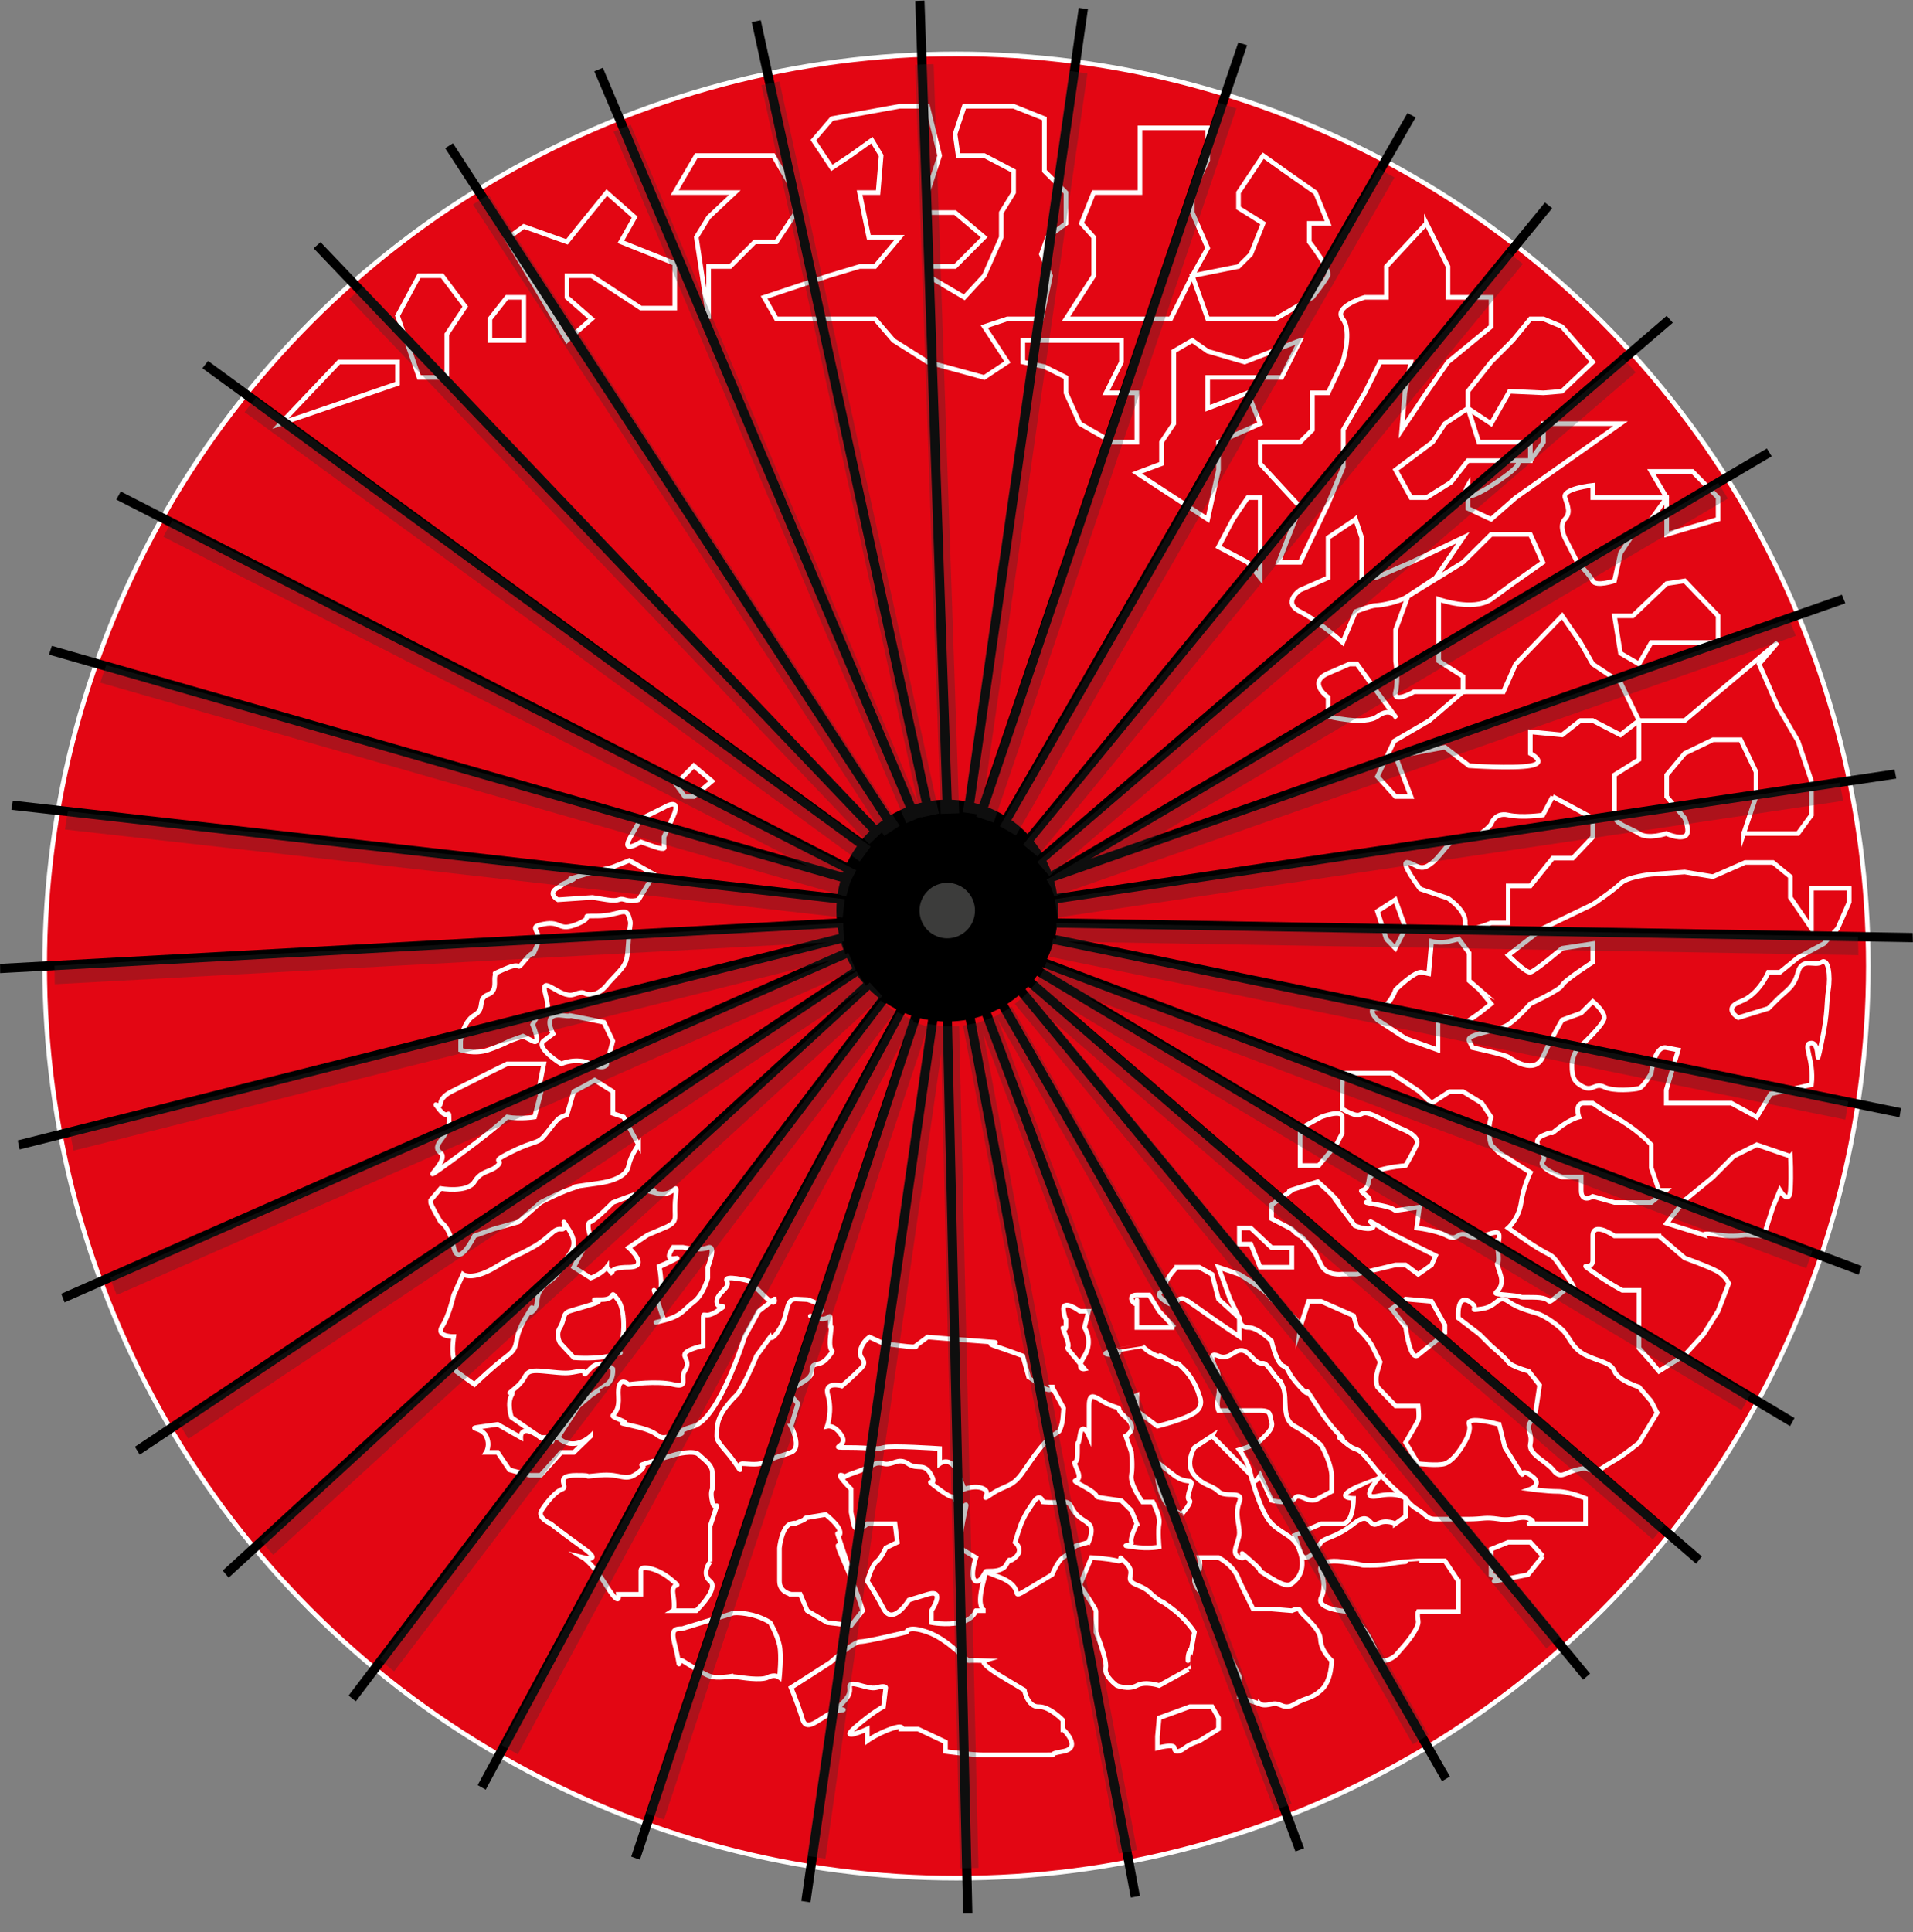 <?xml version="1.0" encoding="UTF-8" standalone="no"?>
<!-- Generator: Adobe Illustrator 16.0.4, SVG Export Plug-In . SVG Version: 6.00 Build 0)  -->

<svg
   xmlns:dc="http://purl.org/dc/elements/1.1/"
   xmlns:cc="http://creativecommons.org/ns#"
   xmlns:rdf="http://www.w3.org/1999/02/22-rdf-syntax-ns#"
   xmlns:svg="http://www.w3.org/2000/svg"
   xmlns="http://www.w3.org/2000/svg"
   xmlns:xlink="http://www.w3.org/1999/xlink"
   xmlns:sodipodi="http://sodipodi.sourceforge.net/DTD/sodipodi-0.dtd"
   xmlns:inkscape="http://www.inkscape.org/namespaces/inkscape"
   version="1.1"
   id="Layer_1"
   x="0px"
   y="0px"
   width="207"
   height="209.013"
   viewBox="0 0 207 209.013"
   enable-background="new 0 0 841.89 595.28"
   xml:space="preserve"
   inkscape:version="0.91 r13725"
   sodipodi:docname="parasol1.svg"><rect x="0" y="0" width="207" height="209.013" fill="#808080" stroke="none"/><defs
     id="defs335" /><sodipodi:namedview
     pagecolor="#ffffff"
     bordercolor="#666666"
     borderopacity="1"
     objecttolerance="10"
     gridtolerance="10"
     guidetolerance="10"
     inkscape:pageopacity="0"
     inkscape:pageshadow="2"
     inkscape:window-width="686"
     inkscape:window-height="480"
     id="namedview333"
     showgrid="false"
     fit-margin-top="0"
     fit-margin-left="0"
     fit-margin-right="0"
     fit-margin-bottom="0"
     inkscape:zoom="0.34208744"
     inkscape:cx="176.95599"
     inkscape:cy="9.4379883"
     inkscape:window-x="-8"
     inkscape:window-y="-8"
     inkscape:window-maximized="1"
     inkscape:current-layer="Layer_1" /><g
     id="g3"
     transform="translate(-243.989,-98.065)"><circle
       stroke-miterlimit="10"
       cx="347.489"
       cy="202.565"
       r="98.667"
       id="circle5"
       style="fill:#e30613;stroke:#ffffff;stroke-width:0.5;stroke-miterlimit:10" /><circle
       stroke-miterlimit="10"
       cx="346.489"
       cy="196.565"
       r="11.5"
       id="circle7"
       style="stroke:#000000;stroke-miterlimit:10" /><circle
       cx="346.489"
       cy="196.565"
       r="3"
       id="circle9"
       style="fill:#3c3c3b" /><g
       id="g11"><polygon
         stroke-miterlimit="10"
         points="282.668,137.227 280.668,137.227 274.335,143.894 287.002,139.561 287.002,137.227 "
         id="polygon13"
         style="fill:none;stroke:#ffffff;stroke-width:0.5;stroke-miterlimit:10" /><polygon
         stroke-miterlimit="10"
         points="294.335,131.227 291.835,127.894 289.335,127.894 287.002,132.227 289.335,138.894 292.335,138.894 292.335,134.227 "
         id="polygon15"
         style="fill:none;stroke:#ffffff;stroke-width:0.5;stroke-miterlimit:10" /><polygon
         stroke-miterlimit="10"
         points="298.835,130.227 297.002,132.56 297.002,134.894 300.668,134.894 300.668,130.227 "
         id="polygon17"
         style="fill:none;stroke:#ffffff;stroke-width:0.5;stroke-miterlimit:10" /><polygon
         stroke-miterlimit="10"
         points="305.335,130.227 305.335,127.894 308.002,127.894 313.335,131.394 317.002,131.394 317.002,126.561 311.168,124.227 312.668,121.561 309.643,118.894 306.668,122.561 305.335,124.227 300.668,122.561 298.835,123.894 305.335,134.894 308.002,132.56 307.419,132.052 "
         id="polygon19"
         style="fill:none;stroke:#ffffff;stroke-width:0.5;stroke-miterlimit:10" /><polygon
         stroke-miterlimit="10"
         points="323.002,126.894 325.669,124.227 328.002,124.227 330.002,121.227 330.002,118.894 327.669,114.894 320.669,114.894 319.336,114.894 317.002,118.894 318.002,118.894 320.336,118.894 323.502,118.894 320.669,121.56 319.336,123.727 320.669,132.56 320.669,130.227 320.669,126.894 "
         id="polygon21"
         style="fill:none;stroke:#ffffff;stroke-width:0.5;stroke-miterlimit:10" /><polygon
         stroke-miterlimit="10"
         points="333.669,127.894 337.002,126.894 338.669,126.894 341.336,123.727 338.002,123.727 337.002,118.894 339.002,118.894 339.336,114.894 338.336,113.227 336.002,114.894 334.002,116.227 332.002,113.227 334.002,110.894 341.336,109.56 344.363,109.56 345.669,114.894 344.363,118.894 344.363,121.06 347.336,121.06 350.489,123.727 347.336,126.894 344.365,126.894 344.365,127.894 348.336,130.227 350.489,127.894 352.336,123.727 352.336,121.06 353.669,118.894 353.669,116.56 350.489,114.894 347.669,114.894 347.336,112.56 348.336,109.56 353.669,109.56 357.002,110.894 357.002,116.56 359.336,118.894 359.336,122.227 357.336,123.727 356.669,125.56 357.669,127.894 356.669,132.56 353.002,132.56 350.489,133.394 353.002,137.227 350.489,138.894 344.365,137.227 340.669,134.894 338.669,132.56 335.002,132.56 330.002,132.56 328.002,132.56 326.669,130.227 "
         id="polygon23"
         style="fill:none;stroke:#ffffff;stroke-width:0.5;stroke-miterlimit:10" /><polygon
         stroke-miterlimit="10"
         points="367.336,111.894 369.669,111.894 374.669,111.894 374.669,115.394 373.002,118.894 373.002,121.06 374.669,124.894 373.002,127.894 370.669,132.56 368.502,132.56 362.336,132.56 359.336,132.56 362.336,127.894 362.336,123.727 361.002,122.227 362.336,118.894 367.336,118.894 367.336,114.894 "
         id="polygon25"
         style="fill:none;stroke:#ffffff;stroke-width:0.5;stroke-miterlimit:10" /><polygon
         stroke-miterlimit="10"
         points="365.336,134.894 359.336,134.894 358.002,134.894 354.668,134.894 354.668,137.227 357.002,137.727 359.336,138.894 359.336,140.56 360.836,143.894 364.335,145.895 367.002,145.895 367.002,143.894 367.002,140.56 363.668,140.56 365.336,137.227 "
         id="polygon27"
         style="fill:none;stroke:#ffffff;stroke-width:0.5;stroke-miterlimit:10" /><path
         stroke-miterlimit="10"
         d="m 380.668,114.894 -2.666,4 0,1.668 2.666,1.665 -1.332,3.335 -1.334,1.332 -5,1 1.667,4.666 4.666,0 2.667,0 4,-2.333 c 0,0 1.333,-1.668 1.666,-2.333 0.334,-0.665 -2,-3.667 -2,-3.667 l 0,-2 2.033,0 -1.366,-3.333 -3.333,-2.332 -2.334,-1.668 z"
         id="path29"
         inkscape:connector-curvature="0"
         style="fill:none;stroke:#ffffff;stroke-width:0.5;stroke-miterlimit:10" /><path
         stroke-miterlimit="10"
         d="m 384.668,134.894 -6,2.333 -3.999,-1.167 -1.667,-1.166 -2,1.166 c 0,0 0,1.499 0,2.834 0,1.335 0,5 0,5 l -1.334,2.001 0,2.334 -2.666,1 7.667,5 1.167,-5.334 0,-3 4.516,-2.001 -1.35,-3.334 -4.333,1.669 0,-3.335 2.666,0 3.017,0 2.316,0 2,-4 z"
         id="path31"
         inkscape:connector-curvature="0"
         style="fill:none;stroke:#ffffff;stroke-width:0.5;stroke-miterlimit:10" /><path
         stroke-miterlimit="10"
         d="m 398.336,122.227 -4.334,4.667 0,1 0,2.333 -2.334,0 c 0,0 -3.445,0.998 -2.389,2.333 1.056,1.335 0,4.667 0,4.667 l -1.578,3.333 -1.699,0 0,4.002 -1.334,1.333 -4.316,0 0,2.334 4.316,4.666 -2.333,6 2.333,0 3.033,-6.333 1.643,-4 0,-4 2.324,-4.001 1.668,-3.334 3.332,0 -0.666,3.334 -0.334,4.001 2.668,-4.001 2.332,-3.334 4.668,-3.833 0,-3.167 -4.668,0 0,-3.333 -2.332,-4.667 z"
         id="path33"
         inkscape:connector-curvature="0"
         style="fill:none;stroke:#ffffff;stroke-width:0.5;stroke-miterlimit:10" /><polygon
         stroke-miterlimit="10"
         points="379.002,151.895 380.352,151.895 380.352,155.395 380.352,160.562 379.002,158.895 375.836,157.229 377.418,154.229 "
         id="polygon35"
         style="fill:none;stroke:#ffffff;stroke-width:0.5;stroke-miterlimit:10" /><polygon
         stroke-miterlimit="10"
         points="411.002,140.561 407.336,140.394 405.336,143.894 402.828,142.229 402.828,140.394 405.336,137.227 407.668,134.894 409.582,132.56 411.002,132.56 413.002,133.394 416.336,137.227 413.002,140.394 "
         id="polygon37"
         style="fill:none;stroke:#ffffff;stroke-width:0.5;stroke-miterlimit:10" /><polygon
         stroke-miterlimit="10"
         points="402.828,147.895 401.002,150.229 398.336,151.895 396.668,151.895 395.002,148.895 399.002,145.895 400.336,143.894 402.828,142.229 404.002,145.895 407.002,145.895 409.582,145.895 409.582,147.895 406.668,147.895 "
         id="polygon39"
         style="fill:none;stroke:#ffffff;stroke-width:0.5;stroke-miterlimit:10" /><path
         stroke-miterlimit="10"
         d="m 390.668,154.229 -2.967,1.999 0,2.667 0,1.667 -3.033,1.333 c 0,0 -2,1.334 0,2.334 2,1 4.611,3.333 4.611,3.333 l 1.389,-3.333 c 0,0 1.686,-0.667 2.176,-0.667 0.492,0 2.492,-0.333 3.492,-1 1,-0.667 3,-2 3,-2 l 2.955,-4.334 -5.623,2.667 -3.824,1.667 -1.508,0 0,-1.667 0,-2.667 -0.668,-1.999 z"
         id="path41"
         inkscape:connector-curvature="0"
         style="fill:none;stroke:#ffffff;stroke-width:0.5;stroke-miterlimit:10" /><path
         stroke-miterlimit="10"
         d="m 408.002,151.895 -2.666,2.334 -2.508,-1.167 0,-2.5 c 0,0 -1.582,2.667 2.586,0 4.168,-2.667 2.588,-2.667 2.588,-2.667 l 1.58,0 1.42,-2 0,-2.001 c 0,0 2.334,-0.001 3.334,0 1,0.001 2,0 2,0 l 3,0 -11.334,8.001 z"
         id="path43"
         inkscape:connector-curvature="0"
         style="fill:none;stroke:#ffffff;stroke-width:0.5;stroke-miterlimit:10" /><path
         stroke-miterlimit="10"
         d="m 424.336,151.895 -5,0 -3,0 0,-1.333 c 0,0 -3.334,0.333 -3,1.333 0.332,1 0.619,1.668 -0.023,2.334 -0.645,0.666 0,1.999 0,1.999 l 1.355,2.667 c 0,0 1.334,1.335 1.668,2.001 0.332,0.666 2.346,0 2.346,0 l 0.654,-3.001 1.332,-2.019 2,-1.647 1.668,-2.334 z"
         id="path45"
         inkscape:connector-curvature="0"
         style="fill:none;stroke:#ffffff;stroke-width:0.5;stroke-miterlimit:10" /><path
         stroke-miterlimit="10"
         d="m 410.936,158.895 -3.268,2.297 -2.332,1.703 c -2,1.334 -5.668,0 -5.668,0 l 0,6.667 2.623,1.667 0,1.666 -5.289,0 c 0,0 -2.334,1.333 -2,0 0.334,-1.333 0,-3.333 0,-3.333 l 0,-3.371 1.334,-3.629 5.955,-3.667 3.045,-3.019 4.246,0 1.354,3.019 z"
         id="path47"
         inkscape:connector-curvature="0"
         style="fill:none;stroke:#ffffff;stroke-width:0.5;stroke-miterlimit:10" /><path
         stroke-miterlimit="10"
         d="m 394.969,175.562 c 0,0 -0.566,-1 -1.934,0 -1.368,1 -5.334,0 -5.334,0 l 0,-2.074 c 0,0 -2.301,-1.593 0,-2.593 2.301,-1 2.301,-1 2.301,-1 l 0.822,0 2.211,3.056 1.934,2.611 z"
         id="path49"
         inkscape:connector-curvature="0"
         style="fill:none;stroke:#ffffff;stroke-width:0.5;stroke-miterlimit:10" /><polygon
         stroke-miterlimit="10"
         points="427.119,149.061 424.336,149.061 422.668,149.061 424.336,151.895 424.336,155.876 429.902,154.229 429.902,151.895 "
         id="polygon51"
         style="fill:none;stroke:#ffffff;stroke-width:0.5;stroke-miterlimit:10" /><path
         stroke-miterlimit="10"
         d="m 395.002,179.895 0.395,1.026 1.271,3.308 -1.666,0 -1.967,-2.167 1.816,-3.833 3.816,-2.223 3.623,-3.111 4.377,0 1.334,-3 5.023,-5.213 1.977,2.88 1.334,2.333 3,2 2,4.111 -2,1.556 -3,-1.556 -1.334,0 -1.977,1.556 -3.443,-0.333 0,2.333 c 0,0 1.914,0.999 0,1.333 -1.914,0.334 -6.631,0 -6.631,0 l -2.615,-2 -5.333,1 z"
         id="path53"
         inkscape:connector-curvature="0"
         style="fill:none;stroke:#ffffff;stroke-width:0.5;stroke-miterlimit:10" /><polygon
         stroke-miterlimit="10"
         points="418.682,164.682 420.674,164.682 424.336,161.191 426.285,160.896 429.902,164.682 429.902,167.562 428.668,167.562 426.285,167.562 422.668,167.562 421.336,169.895 419.336,168.728 "
         id="polygon55"
         style="fill:none;stroke:#ffffff;stroke-width:0.5;stroke-miterlimit:10" /><path
         stroke-miterlimit="10"
         d="m 432.668,188.229 5.873,0 1.461,-2 0,-3.667 -1.459,-4.333 -2.207,-3.773 -2,-4.561 2,-2.333 -6.434,5.389 -3.617,3.056 -4.949,0 0,4.223 -2.654,1.666 c 0,0 0.012,3.334 0,4.334 -0.014,1 1.654,1.334 2.654,2 1,0.666 2.955,0 2.955,0 0,0 1.277,0.592 1.994,0.296 0.717,-0.296 0,-1.963 0,-1.963 l -1.949,-2.333 0,-2.334 1.949,-2.333 3.057,-1.477 2.994,0 1.666,3.477 0,2.667 -1.334,3.999 z"
         id="path57"
         inkscape:connector-curvature="0"
         style="fill:none;stroke:#ffffff;stroke-width:0.5;stroke-miterlimit:10" /><path
         stroke-miterlimit="10"
         d="m 412.002,184.229 4.334,2.333 0,2.046 -2.168,2.287 -2.166,0 -2.42,3 -2.396,0 0,4 -1.85,0 c 0,0 -2.938,1.333 -2.803,0 0.135,-1.333 -1.865,-2.666 -1.865,-2.666 l -3,-1 c 0,0 -2.332,-3.075 -1.332,-2.871 1,0.204 1.334,1.129 2.666,0 1.334,-1.129 2.062,-3.037 3.531,-2.75 1.469,0.287 2.803,-1.379 2.803,-1.379 0,0 0.367,-1.333 1.85,-1 1.483,0.333 3.75,0 3.75,0 l 1.066,-2 z"
         id="path59"
         inkscape:connector-curvature="0"
         style="fill:none;stroke:#ffffff;stroke-width:0.5;stroke-miterlimit:10" /><path
         stroke-miterlimit="10"
         d="m 444.084,194.144 -4.082,0 0,4.344 -2.287,-3.344 0,-2.25 -1.881,-1.536 -3,0 -3.492,1.536 -3.057,-0.5 -3.617,0.25 c 0,0 -2.582,0.25 -3.332,1 -0.752,0.75 -3,2.25 -3,2.25 l -5.4,2.594 -3.75,2.906 c 0,0 1.895,1.93 2.396,1.84 0.501,-0.09 3.443,-2.59 3.443,-2.59 l 3.311,-0.5 0,2 c 0,0 -3.119,2 -3.311,2.5 -0.192,0.5 -3.443,2 -3.443,2 0,0 -1.295,1.5 -2.396,2.25 -1.101,0.75 -4.617,1 -4.234,1.75 0.383,0.75 0.383,0.75 0.383,0.75 0,0 3.453,0.75 3.852,1 0.399,0.25 2.85,2 3.75,0 0.898,-2 2.09,-4 2.09,-4 l 2.059,-0.75 1.252,-1.25 c 0,0 1.248,1 1.248,1.75 0,0.75 -2.75,3.25 -2.75,3.25 0,0 -0.75,0.645 -0.75,1.947 0,1.302 0.25,1.803 1.25,2.303 1,0.5 1.25,-0.5 2.25,0 1,0.5 3.252,0.289 3.752,0.145 0.498,-0.145 1.332,-1.645 1.332,-1.645 0,0 0.33,-3 1.623,-2.75 1.293,0.25 1.293,0.25 1.293,0.25 l -1.293,4.314 0,1.436 1.994,0 2.049,0 3,0 2.75,1.5 1.5,-2.5 4.418,-1 c 0.332,-2.75 -1.082,-4.5 0,-4.5 1.082,0 0.332,3.5 1.082,0 0.75,-3.5 0.5,-4.285 0.75,-5.768 0.25,-1.483 0,-3.482 -0.75,-2.982 -0.75,0.5 -2.086,-0.57 -2.543,1.09 -0.457,1.66 -1.207,1.91 -2.207,2.91 -1,1 -1,1 -1,1 l -3.25,1 c 0,0 -1.75,-1 0.25,-1.75 2,-0.75 3,-3.16 3,-3.16 l 1.25,0 1.959,-1.59 2.791,-1.5 1.5,-1.656 1.25,-2.844 0,-1.5 z"
         id="path61"
         inkscape:connector-curvature="0"
         style="fill:none;stroke:#ffffff;stroke-width:0.5;stroke-miterlimit:10" /><path
         stroke-miterlimit="10"
         d="m 404.084,205.126 1.252,1.518 -1.252,1 -1.793,1.25 c 0,0 -2.707,-2 -2.707,0 0,2 0,2.75 0,2.75 l -3.498,-1.25 -3.051,-2.009 c 0,0 -1.299,-1.241 0,-1.241 1.299,0 1.967,-2.018 1.967,-2.018 0,0 2.082,-2.053 2.832,-1.893 0.75,0.16 0.75,0.16 0.75,0.16 l 0.312,-3.5 c 0,0 0.938,0.25 1.938,0 1,-0.25 1,-0.25 1,-0.25 l 1.117,1.5 0,2.09 0,0.91 1.133,0.983 z"
         id="path63"
         inkscape:connector-curvature="0"
         style="fill:none;stroke:#ffffff;stroke-width:0.5;stroke-miterlimit:10" /><polygon
         stroke-miterlimit="10"
         points="394.969,200.644 396.086,198.487 394.969,195.394 393.035,196.644 394.002,199.644 "
         id="polygon65"
         style="fill:none;stroke:#ffffff;stroke-width:0.5;stroke-miterlimit:10" /><path
         stroke-miterlimit="10"
         d="m 437.715,223.144 -3.631,-1.25 -2.5,1.25 -2.242,2.25 -3.057,2.5 -1.949,2.5 3.998,1.25 c 0,0 -0.113,-0.25 1.568,0 1.681,0.25 2.932,0 2.932,0 l 2,0.111 1,-3.111 0.75,-1.819 c 0,0 1.012,1.681 1.131,0 0.119,-1.681 0,-3.681 0,-3.681 z"
         id="path67"
         inkscape:connector-curvature="0"
         style="fill:none;stroke:#ffffff;stroke-width:0.5;stroke-miterlimit:10" /><path
         stroke-miterlimit="10"
         d="m 424.291,226.824 -1.623,1.319 -2.334,0 -1.652,0 -2.346,-0.66 c 0,0 -1.252,0.771 -1.252,-0.659 0,-1.43 0,-1.431 0,-1.431 l -2.059,0 c 0,0 -2.74,-1 -2.09,-1.75 0.648,-0.75 -1.65,-2 0,-2.75 1.648,-0.75 0.398,0.25 1.648,-0.75 1.25,-1 2.25,-1.25 2.25,-1.25 0,0 -0.5,-1.5 0.5,-1.5 1,0 1,0 1,0 0,0 1.443,1 2.348,1.5 0.902,0.5 -1.098,-0.75 0.902,0.5 2,1.25 3.084,2.5 3.084,2.5 l 0,2.5 0.836,2.431 0.788,0 z"
         id="path69"
         inkscape:connector-curvature="0"
         style="fill:none;stroke:#ffffff;stroke-width:0.5;stroke-miterlimit:10" /><path
         stroke-miterlimit="10"
         d="m 405.336,221.894 c -0.502,-1.5 0,-3 0,-3 l -1.002,-1.5 -2.043,-1.25 -1.457,0 -1.938,1.25 -1.312,-1.25 -1.498,-1 -1.525,-1 -1.525,0 -0.576,0 -3.18,0 -0.052,1.5 0,2.375 c 2.856,1.625 1.259,-0.375 3.808,0.875 2.549,1.25 2.549,1.25 2.549,1.25 0,0 2.145,0.75 1.697,1.75 -0.448,1 -1.195,2.25 -1.195,2.25 0,0 -3.254,0.25 -3.627,1 -0.375,0.75 -0.125,-0.75 -0.375,0.75 -0.25,1.5 -1.5,0.5 -0.25,1.5 1.25,1 -1.5,0.5 1.25,1 2.75,0.5 1,0.75 2.75,0.5 1.75,-0.25 1.75,-0.25 1.75,-0.25 l 0,0 -0.303,2.25 c 0,0 2.053,0.223 3.303,0.861 1.25,0.638 0.984,-0.639 2.367,0 1.383,0.639 3.387,-1.27 3.26,0.185 -0.127,1.455 -0.377,-1.046 -0.127,1.454 0.25,2.5 -0.5,0.25 0.25,2.5 0.75,2.25 -2,2 0.75,2.25 2.75,0.25 0.25,0.25 2.75,0.25 2.5,0 1.25,1 2.5,0 1.25,-1 1.25,-1 1.25,-1 0,0 1.75,1.25 0,-1.25 -1.75,-2.5 -1.299,-2 -2.648,-2.75 -1.352,-0.75 -3.75,-2.5 -3.75,-2.5 0,0 1.148,-1 1.398,-2.75 0.25,-1.75 0.998,-3.25 0.998,-3.25 l -3.371,-2.125 -0.876,-0.875 z"
         id="path71"
         inkscape:connector-curvature="0"
         style="fill:none;stroke:#ffffff;stroke-width:0.5;stroke-miterlimit:10" /><path
         stroke-miterlimit="10"
         d="m 384.668,222.769 0,1.375 2.011,0 c 0,0 0.405,-0.5 1.155,-1.375 0.75,-0.875 0.75,-0.875 0.75,-0.875 l 0.644,-1.25 c 0,0 0,-0.875 0,-1.75 0,-0.875 -2.28,0 -2.28,0 l -2.279,1.25 0,2.625 z"
         id="path73"
         inkscape:connector-curvature="0"
         style="fill:none;stroke:#ffffff;stroke-width:0.5;stroke-miterlimit:10" /><path
         stroke-miterlimit="10"
         d="m 423.504,231.755 -2.168,0 -2.654,0 c 0,0 -2.346,-1.639 -2.346,0 -0.002,1.639 0,1.389 0,2.639 -0.002,1.25 -1.752,0 -0.002,1.25 1.75,1.25 3.195,2 3.195,2 l 1.807,0 0,2.25 0,4 1.332,1.5 0.836,1 2.781,-1.75 2.049,-2.25 1.568,-2.5 1.15,-3 c 0,0 -0.332,-0.75 -1.15,-1.25 -0.818,-0.5 -3.617,-1.5 -3.617,-1.5 l -2.781,-2.389 z"
         id="path75"
         inkscape:connector-curvature="0"
         style="fill:none;stroke:#ffffff;stroke-width:0.5;stroke-miterlimit:10" /><path
         stroke-miterlimit="10"
         d="m 423.305,250.894 -1.969,3.25 c 0,0 -1.25,1 -2,1.5 -0.752,0.5 -1.303,0.75 -2.027,1.25 -0.724,0.5 -1.752,0 -1.752,0 0,0 -0.168,-0.055 -1.195,0.223 -1.027,0.278 -1.527,0.973 -2.277,0 -0.75,-0.973 -2.754,-1.75 -2.502,-2.861 0.252,-1.111 -0.502,-1.611 0,-2.361 0.502,-0.75 0.486,-0.5 0.744,-2.25 0.258,-1.75 0.258,-1.75 0.258,-1.75 l -1.178,-1.5 c 0,0 -1.869,-0.5 -2.221,-1 -0.352,-0.5 -1.85,-1.75 -1.85,-1.75 l -1.252,-1.25 -2.289,-1.75 c 0,0 -0.227,-2.611 1.156,-1.806 1.383,0.805 -0.367,1.056 1.383,0.806 1.75,-0.25 1.703,-1.611 2.852,-0.806 1.149,0.805 2.383,1.056 3.141,1.306 0.758,0.25 1.891,1 2.699,1.75 0.808,0.75 1.004,2 2.531,2.75 1.527,0.75 2.721,0.75 3.125,1.75 0.402,1 2.654,1.708 2.654,1.708 l 1.332,1.542 0.637,1.249 z"
         id="path77"
         inkscape:connector-curvature="0"
         style="fill:none;stroke:#ffffff;stroke-width:0.5;stroke-miterlimit:10" /><path
         stroke-miterlimit="10"
         d="m 400.334,242.394 0,-1 -1.438,-2.556 -2.811,-0.252 -1.525,1.058 1.525,1.971 c 0,0 0.475,3.779 1.361,3.029 0.886,-0.75 2.888,-2.25 2.888,-2.25 z"
         id="path79"
         inkscape:connector-curvature="0"
         style="fill:none;stroke:#ffffff;stroke-width:0.5;stroke-miterlimit:10" /><path
         stroke-miterlimit="10"
         d="m 396.086,234.894 -1.084,0 -4.178,1 -1.597,0 c 0,0 -1.667,0.25 -2.28,-1 -0.613,-1.25 -0.613,-1.25 -0.613,-1.25 0,0 -1.332,-1.777 -1.666,-1.889 -0.334,-0.112 -0.889,-0.729 -0.889,-0.729 l -2.195,-1.133 c 0,-1.5 0,-1.5 0,-1.5 l 2.195,-1.569 c 0,0 -1.027,0.265 0.889,-0.333 1.916,-0.598 1.916,-0.598 1.916,-0.598 0,0 2.002,1.75 2.252,2.25 0.248,0.5 -1.252,-1.5 0.248,0.5 1.5,2 1.5,2 1.5,2 0,0 1.248,0.52 1.875,0.26 0.625,-0.26 -1.125,-1.26 0.625,-0.26 1.75,1 0.25,0.25 1.75,1 1.5,0.75 0,0 1.5,0.75 1.5,0.75 0,0 1.5,0.75 1.5,0.75 1.5,0.75 1.5,0.75 l -0.438,1 -1.449,1.021 -1.361,-1.02 z"
         id="path81"
         inkscape:connector-curvature="0"
         style="fill:none;stroke:#ffffff;stroke-width:0.5;stroke-miterlimit:10" /><path
         stroke-miterlimit="10"
         d="m 406.211,252.144 c 0,0 -3.643,-1 -3.26,0 0.383,1 -1.17,3 -1.17,3 0,0 -0.697,1 -1.447,1.25 -0.75,0.25 -2.887,0 -2.887,0 l -1.361,-2.292 c 0,0 1.225,-2.097 1.361,-2.402 0.136,-0.305 0,-1.556 0,-1.556 l -2.445,0 -1.967,-2.042 c 0,0 -0.299,-0.708 0,-1.708 0.299,-1 0.299,-1 0.299,-1 0,0 -0.502,-1 -0.875,-1.75 -0.375,-0.75 -1.635,-1.979 -1.635,-1.979 l -0.365,-1.271 -3.512,-1.556 -1.363,0 -0.916,2.826 c 0,0 0.057,-0.521 -0.889,-1.271 -0.946,-0.75 -2.195,-1.808 -2.195,-1.808 0,0 -0.215,-0.442 -1.232,-1.192 -1.017,-0.75 -2.258,-1.479 -2.258,-1.479 l -2.258,-0.771 1.248,3.442 1.01,2.058 c 0,0 -0.01,1.041 0.99,1.021 1,-0.02 2.5,1.479 2.5,1.479 0,0 0.5,2.361 1.25,2.681 0.75,0.32 0.168,0.485 1.834,2.277 1.666,1.792 -0.084,-0.958 1.666,1.792 1.75,2.75 2.537,3.25 2.894,3.75 0.357,0.5 -1.144,-0.75 0.356,0.5 1.5,1.25 0.998,-0.027 2.875,2.361 1.875,2.389 3.627,3.639 3.627,3.639 0,0 0.475,0.75 1.361,1.25 0.886,0.5 0.887,1 1.887,1 1,0 1.738,0 3.494,0 1.756,0 1.76,-0.25 3.383,0 1.623,0.25 2.369,-0.5 3.371,0 1.002,0.5 -1.498,0.5 1.002,0.5 2.5,0 4.973,0 4.973,0 l 0,-2.75 c 0,0 -1.807,-0.75 -3.014,-0.75 -1.209,0 -2.961,-0.25 -2.961,-0.25 0,0 1.498,-0.553 0,-1.526 -1.498,-0.973 -0.248,1.026 -1.498,-0.974 -1.25,-2 -1.25,-2 -1.25,-2 l -0.623,-2.499 z"
         id="path83"
         inkscape:connector-curvature="0"
         style="fill:none;stroke:#ffffff;stroke-width:0.5;stroke-miterlimit:10" /><polygon
         stroke-miterlimit="10"
         points="380.352,235.144 381.584,235.144 383.779,235.144 383.779,233.023 381.584,233.023 379.334,230.903 378.094,230.903 378.094,232.644 379.334,232.644 "
         id="polygon85"
         style="fill:none;stroke:#ffffff;stroke-width:0.5;stroke-miterlimit:10" /><path
         stroke-miterlimit="10"
         d="m 410.936,266.394 -1.354,-1.5 -2.396,0 -1.85,0.75 0,2.75 c 1.498,0.5 -1.002,1 1.498,0.5 2.5,-0.5 2.5,-0.5 2.5,-0.5 l 1.602,-2 z"
         id="path87"
         inkscape:connector-curvature="0"
         style="fill:none;stroke:#ffffff;stroke-width:0.5;stroke-miterlimit:10" /><path
         stroke-miterlimit="10"
         d="m 401.795,269.101 0,3.293 -2.461,0 -1.887,0 c 0,0 -0.137,0.25 0,1 0.137,0.75 -1.361,2.5 -1.361,2.5 l -1.084,1.25 c 0,0 -1.516,1.25 -1.967,0 -0.451,-1.25 -1.223,-2.738 -2.211,-3.744 -0.99,-1.006 -0.99,-1.006 -0.99,-1.006 0,0 -3.523,-0.25 -2.887,-1.5 0.636,-1.25 0,-2.75 0,-2.75 0,0 -0.723,-1.543 2.332,-1.146 3.055,0.397 1.305,0.396 3.055,0.396 1.75,0 2.254,-0.293 3.752,-0.396 1.498,-0.103 1.498,-0.104 1.498,-0.104 l 2.75,0 1.461,2.207 z"
         id="path89"
         inkscape:connector-curvature="0"
         style="fill:none;stroke:#ffffff;stroke-width:0.5;stroke-miterlimit:10" /><path
         stroke-miterlimit="10"
         d="m 394.969,262.894 c 0,0 -0.982,-0.5 -1.934,0 -0.952,0.5 -0.701,-1.5 -2.576,0 -1.875,1.5 -3.148,1.5 -3.512,2 -0.364,0.5 -1.695,2.75 -2.279,1 -0.584,-1.75 -0.584,-1.75 -0.584,-1.75 l 2.863,-1.25 c 0,0 1.049,0 2.28,0 1.231,0 1.231,-2.75 1.231,-2.75 0,0 -2.232,-0.007 0.365,-1.25 2.597,-1.243 2.598,-1.243 2.598,-1.243 0,0 -2.545,2.721 -0.387,2.243 2.16,-0.478 3.051,0.25 3.051,0.25 l 0,1.956 -1.116,0.794 z"
         id="path91"
         inkscape:connector-curvature="0"
         style="fill:none;stroke:#ffffff;stroke-width:0.5;stroke-miterlimit:10" /><path
         stroke-miterlimit="10"
         d="m 386.679,260.144 c -1.095,0.75 -2.095,-0.75 -2.595,0 -0.5,0.75 -2.5,0.217 -2.5,0.217 l -1.232,-2.71 c 0,0 -0.768,1.44 -1.018,-0.033 -0.25,-1.473 -1.24,-2.724 -1.24,-2.724 0,0 1.775,-0.5 2.258,-1 0.483,-0.5 1.482,-1.25 1.232,-2 -0.25,-0.75 0.035,-1.25 -1.232,-1.25 -1.267,0 -4.516,0 -4.516,0 0,0 -0.25,-0.5 0,-1.625 0.248,-1.125 -0.111,-2.625 -0.111,-2.625 0,0 -1.389,-2.303 0.111,-1.651 1.498,0.651 1.998,-1.651 3.498,0 1.5,1.651 1,-0.099 2.25,1.651 1.25,1.75 0.75,0.5 1.25,1.75 0.5,1.25 -0.25,3.391 1.25,4.195 1.5,0.804 2.863,2.055 2.863,2.055 1.137,2 1.137,3.257 1.137,3.257 l 0,1.743 -1.405,0.75 z"
         id="path93"
         inkscape:connector-curvature="0"
         style="fill:none;stroke:#ffffff;stroke-width:0.5;stroke-miterlimit:10" /><path
         stroke-miterlimit="10"
         d="m 371.334,235.144 c 0,0 -1.25,1.25 -1.25,2 0,0.75 -1.5,0.639 0,1.694 1.5,1.055 1,-1.056 2.5,0 1.5,1.056 -0.25,-0.194 1.5,1.056 1.75,1.25 4.01,2.75 4.01,2.75 l 0,-2 -2.258,-2.058 -0.697,-2.672 -1.383,-0.771 -2.422,0 z"
         id="path95"
         inkscape:connector-curvature="0"
         style="fill:none;stroke:#ffffff;stroke-width:0.5;stroke-miterlimit:10" /><path
         stroke-miterlimit="10"
         d="m 380.352,282.394 c 0,0 0.287,0.25 1.26,0 0.973,-0.25 1.223,0.75 2.473,0 1.25,-0.75 1.727,-0.5 2.863,-1.5 1.136,-1 1.137,-3.194 1.137,-3.194 0,0 -1.178,-1.056 -1.213,-2.306 -0.037,-1.25 -2.119,-2.695 -2.203,-3.098 -0.084,-0.403 -0.889,0 -0.889,0 l -2.168,-0.179 -2.027,0 -1.49,-3.017 c -0.51,-1.707 -2.258,-2.551 -2.258,-2.551 l -2.08,0 c 0,0 0.172,0.594 0,1.344 -0.172,0.75 -1.078,0.75 0,2.25 1.078,1.5 1.83,3.691 2.08,4.471 0.248,0.779 2.258,4.779 2.258,4.779 l 0,1 0,1.25 2.257,0.751 z"
         id="path97"
         inkscape:connector-curvature="0"
         style="fill:none;stroke:#ffffff;stroke-width:0.5;stroke-miterlimit:10" /><path
         stroke-miterlimit="10"
         d="m 375.139,253.394 -1.902,1.25 c 0,0 -1.1,1.764 0,3.007 1.098,1.243 1.85,0.993 2.6,1.743 0.714,0.716 2.582,-0.114 2.313,0.977 -0.013,0.054 -0.032,0.111 -0.056,0.174 -0.51,1.35 0.01,2.35 0,3.35 -0.01,1 -1.078,2.312 0.081,2.656 1.159,0.344 -0.841,-1.406 1.159,0.344 2,1.75 0,0.5 2,1.75 2,1.25 2.25,0.914 2.75,0.457 0.5,-0.457 1.168,-1.457 0.584,-3.207 -0.584,-1.75 -1.779,-1.75 -3.057,-3 -1.278,-1.25 -2.277,-5.276 -2.277,-5.276 l -4.195,-4.225 z"
         id="path99"
         inkscape:connector-curvature="0"
         style="fill:none;stroke:#ffffff;stroke-width:0.5;stroke-miterlimit:10" /><path
         stroke-miterlimit="10"
         d="m 369.418,256.394 c 0,0 -0.416,1 0,2.5 0.416,1.5 0.916,2.119 1.666,2.56 0.75,0.441 0.75,0.44 0.75,0.44 0,0 0.826,-0.949 0.914,-1.35 0.086,-0.4 -0.488,0.093 0,-1.4 0.488,-1.493 -0.177,-0.303 -1.754,-1.526 -1.576,-1.224 -1.576,-1.224 -1.576,-1.224 z"
         id="path101"
         inkscape:connector-curvature="0"
         style="fill:none;stroke:#ffffff;stroke-width:0.5;stroke-miterlimit:10" /><path
         stroke-miterlimit="10"
         d="m 373.756,249.019 c 0,0 0.631,1.125 -0.52,1.875 -1.152,0.75 -4.004,1.445 -4.004,1.445 l -2.23,-1.66 0,-1.66 c 0,0 -1.168,0.541 -1.168,-0.917 0,-1.458 -1.25,-3.261 -1,-3.359 0.25,-0.098 0.25,-0.099 0.25,-0.099 0,0 -3.066,-0.021 -0.283,-0.511 2.783,-0.49 2.783,-0.489 2.783,-0.489 0,0 0.547,0.697 1.648,1.099 1.101,0.402 -0.648,-0.599 1.102,0.401 1.75,1 0.5,-0.25 1.75,1 1.25,1.25 1.672,2.875 1.672,2.875 z"
         id="path103"
         inkscape:connector-curvature="0"
         style="fill:none;stroke:#ffffff;stroke-width:0.5;stroke-miterlimit:10" /><path
         stroke-miterlimit="10"
         d="m 371.068,241.664 -4.066,0 0,-1.271 0,-0.75 c 0,0 0,-1.5 0,-0.75 0,0.75 -1.332,-0.75 0,-0.75 1.332,0 1.332,0 1.332,0 l 1.084,1.76 1.65,1.761 z"
         id="path105"
         inkscape:connector-curvature="0"
         style="fill:none;stroke:#ffffff;stroke-width:0.5;stroke-miterlimit:10" /><path
         stroke-miterlimit="10"
         d="m 375.139,282.678 -2.391,0 -3.33,1.216 -0.186,2 0,1.25 c 0,0 1.82,-0.5 1.836,0 0.016,0.5 0.469,0.5 1.117,0 0.648,-0.5 1.57,-0.75 1.57,-0.75 l 2.08,-1.295 0,-1.205 -0.696,-1.216 z"
         id="path107"
         inkscape:connector-curvature="0"
         style="fill:none;stroke:#ffffff;stroke-width:0.5;stroke-miterlimit:10" /><path
         stroke-miterlimit="10"
         d="m 372.904,276.394 c 0,0 -0.42,0.361 -0.37,1.306 0.05,0.945 0.05,0.944 0.05,0.944 l -3.166,1.75 c 0,0 -1.498,-0.5 -2.416,0 -0.918,0.5 -2.168,0 -2.168,0 0,0 -1.4,-1.027 -1.2,-1.889 0.2,-0.862 -1.05,-3.891 -1.05,-3.891 0,0 0,-2.166 0,-2.318 0,-0.152 -1.748,-2.783 -1.748,-2.783 l 1.248,-2.963 c 0,0 1.75,0.094 2.75,0.344 1,0.25 -0.25,-1 1,0.25 1.25,1.25 -0.414,1.738 1.168,2.369 1.582,0.631 1.25,0.881 2.416,1.631 1.166,0.75 -0.584,-0.5 1.166,0.75 1.75,1.25 2.652,2.721 2.652,2.721 l -0.332,1.779 z"
         id="path109"
         inkscape:connector-curvature="0"
         style="fill:none;stroke:#ffffff;stroke-width:0.5;stroke-miterlimit:10" /><path
         stroke-miterlimit="10"
         d="m 367.002,262.894 c 0,0 -0.766,1.5 -0.592,2 0.174,0.5 -1.576,0.25 0.174,0.5 1.75,0.25 2.834,0 2.834,0 0,0 -0.166,-1.75 0,-2.5 0.166,-0.75 -0.678,-2.35 -0.678,-2.35 l -1.121,0 c 0,0 -1.383,-1.887 -1.209,-2.894 0.174,-1.007 0,-2.507 0,-2.507 l -0.609,-1.75 c 0,0 1.465,-0.75 0,-2 -1.467,-1.25 0.033,-0.75 -1.467,-1.25 -1.5,-0.5 -2.5,-2 -2.5,0 0,2 0,3.25 0,3.25 0,0 -0.748,-1.75 -0.998,0 -0.252,1.75 -0.252,-0.25 -0.252,1.75 0,2 -0.75,0.25 0,2 0.75,1.75 -1.5,0.5 0.75,1.75 2.25,1.25 0.5,1 2.25,1.25 1.75,0.25 1.75,0.25 1.75,0.25 l 1.076,1.06 0.592,1.441 z"
         id="path111"
         inkscape:connector-curvature="0"
         style="fill:none;stroke:#ffffff;stroke-width:0.5;stroke-miterlimit:10" /><path
         stroke-miterlimit="10"
         d="m 360.836,239.903 c 0,0 -2.002,-1.49 -1.752,0 0.25,1.49 0.25,0.24 0.25,1.49 0,1.25 -0.75,-0.75 0,1.25 0.75,2 -0.5,0.5 0.75,2 1.25,1.5 1.25,1.5 1.25,1.5 0,0 -1,0.197 0,-1.401 1,-1.598 0,-3.078 0,-3.078 l 0.445,-1.761 -0.943,0 z"
         id="path113"
         inkscape:connector-curvature="0"
         style="fill:none;stroke:#ffffff;stroke-width:0.5;stroke-miterlimit:10" /><path
         stroke-miterlimit="10"
         d="m 357.834,248.102 c 0,0 0,0.737 -1.25,-0.11 -1.25,-0.847 -1.25,-0.848 -1.25,-0.848 l -0.666,-2.401 c 0,0 -1.584,-0.599 -3.084,-1.099 -1.5,-0.5 2,-0.25 -1.5,-0.5 -3.5,-0.25 -5.719,-0.447 -5.719,-0.447 l -1.281,0.947 c 0,0 0.5,0.25 -1.5,0 -2,-0.25 -2,-0.25 -2,-0.25 l -1.5,-0.697 c 0,0 -0.75,0.426 -1,1.437 -0.25,1.011 1,1.026 0,2.019 -1,0.993 -2,1.84 -2,1.84 0,0 -2,-0.598 -1.5,1.027 0.5,1.625 -0.08,3.32 -0.08,3.32 0,0 0.83,-0.195 1.58,1.055 0.75,1.25 -1.75,1.25 0.75,1.25 2.5,0 3,0.25 3.75,0 0.75,-0.25 6.086,0.111 6.086,0.111 l 0,1.639 c 0,0 1.164,-0.9 1.914,0.925 0.75,1.825 0.75,1.825 0.75,1.825 0,0 1.311,-0.5 2.155,0 0.844,0.5 -0.655,1.5 0.845,0.5 1.5,-1 2.168,-0.65 3.334,-2.325 1.166,-1.675 1.166,-1.675 1.166,-1.675 l 0,0 c 0,0 1.25,-1.75 2,-2.25 0.75,-0.5 0.75,-0.5 0.75,-0.5 0,0 0.334,-0.52 0.417,-1.51 0.083,-0.99 0.083,-0.99 0.083,-0.99 l -1.25,-2.293 z"
         id="path115"
         inkscape:connector-curvature="0"
         style="fill:none;stroke:#ffffff;stroke-width:0.5;stroke-miterlimit:10" /><path
         stroke-miterlimit="10"
         d="m 361.779,264.894 c 0,0 0.693,-1.5 0,-2 -0.695,-0.5 0.805,0.5 -0.695,-0.5 -1.5,-1 -0.916,-1.949 -2.083,-1.85 -1.167,0.099 -2.167,-0.007 -2.167,-0.007 0,0 -0.25,-1.093 -1,0.007 -0.75,1.1 -0.832,1.26 -1.166,1.93 -0.334,0.67 -0.834,2.42 -0.834,2.42 0,0 1,0.812 0,1.656 -1,0.844 -0.25,-0.406 -1,0.844 -0.75,1.25 -4,0 -0.75,1.25 3.25,1.25 0.75,2.75 3.25,1.25 2.5,-1.5 2.5,-1.5 2.5,-1.5 0,0 0.584,-1.438 1.167,-1.844 0.583,-0.406 0.583,-0.406 0.583,-0.406 l 0,0 0.807,-0.856 1.388,-0.394 z"
         id="path117"
         inkscape:connector-curvature="0"
         style="fill:none;stroke:#ffffff;stroke-width:0.5;stroke-miterlimit:10" /><path
         stroke-miterlimit="10"
         d="m 359.001,285.099 c 0,0 2.167,2.045 0,2.42 -2.167,0.375 0.083,0.375 -2.167,0.375 -2.25,0 -2,0 -4.25,0 -2.25,0 -1,0 -2.25,0 -1.25,0 -4.039,-0.375 -4.039,-0.375 l 0,-1.022 -2.961,-1.397 -1.75,0 c 0,0 0.25,-0.545 -1.25,0 -1.5,0.545 -2.5,1.276 -2.5,1.276 l 0,-1.276 c 0,0 -3.25,1.471 -1.25,-0.242 2,-1.713 3,-2.179 3,-2.179 l 0.25,-2.062 c 0,0 0,-0.277 -1,0 -1,0.277 -3.051,-1.027 -2.9,0 0.151,1.027 -0.85,1.596 -1.1,2.062 -0.25,0.466 1.25,0.216 -0.25,0.466 -1.5,0.25 -3.25,2.572 -3.75,0.911 -0.5,-1.661 -1.25,-3.438 -1.25,-3.438 4.25,-2.723 4.25,-2.723 4.25,-2.723 0,0 2.5,-2.25 3.25,-2.25 0.75,0 5,-1.029 5,-1.029 0,0 0.059,-0.779 2.279,0 2.22,0.779 4.221,3.141 4.471,3.085 0.25,-0.056 1.655,0 1.655,0 0,0 -0.655,0.194 1.845,1.694 2.5,1.5 2.5,1.5 2.5,1.5 0,0 0.336,1.818 1.543,1.784 1.207,-0.034 2.624,1.466 2.624,1.466 l 0,0.954 z"
         id="path119"
         inkscape:connector-curvature="0"
         style="fill:none;stroke:#ffffff;stroke-width:0.5;stroke-miterlimit:10" /><path
         stroke-miterlimit="10"
         d="m 349.584,272.296 c 0,0 -0.25,0.977 -1.75,1.287 -1.5,0.31 -3.06,0 -3.06,0 l 0,-1.287 c 0,0 1.618,-2.396 -0.411,-1.774 -2.029,0.622 -2.029,0.622 -2.029,0.622 0,0 -1.75,2.852 -2.75,0.926 -1,-1.926 -1.75,-2.969 -1.75,-2.969 0,0 0.5,-1.75 1,-2.104 0.5,-0.354 1,-1.492 1,-1.492 l 1.25,-0.611 -0.25,-2 -3,0 c 0,0 -1.25,1.25 -1.5,0 -0.25,-1.25 -0.25,-1.25 -0.25,-1.25 l 0,-2.5 c 0,0 -1.75,-1.736 -1,-1.493 0.75,0.243 -0.5,0.343 1.5,-0.332 2,-0.675 2,-1.175 3,-0.925 1,0.25 1.564,-0.75 2.657,0 1.093,0.75 1.724,-0.236 2.533,1.257 0.809,1.493 -1.19,-0.007 0.81,1.493 2,1.5 1.25,0.25 2,1.5 0.75,1.25 1.25,-1 0.75,1.25 -0.5,2.25 -0.5,3.611 -0.5,3.611 l 1.75,1.045 c 0,0 -0.75,2.258 0,2.551 0.75,0.293 1.5,-2.609 0.75,0.293 -0.75,2.902 0.311,2.902 0.311,2.902 l -1.061,0 z"
         id="path121"
         inkscape:connector-curvature="0"
         style="fill:none;stroke:#ffffff;stroke-width:0.5;stroke-miterlimit:10" /><path
         stroke-miterlimit="10"
         d="m 329.584,270.521 c 0,0 -1.25,-0.214 -1.25,-1.421 0,-1.207 0,-3.596 0,-3.596 0,0 0.25,-2.361 1.25,-2.611 1,-0.25 -0.25,0.25 1,-0.25 1.25,-0.5 -0.25,-0.25 1.25,-0.5 1.5,-0.25 1.5,-0.25 1.5,-0.25 0,0 1.627,1.25 1.563,2 -0.064,0.75 -0.563,-0.75 -0.063,0.75 0.5,1.5 0.5,1.5 0.5,1.5 0,0 -1.5,-2.543 0,0.854 1.5,3.397 2,5.299 2,5.299 -1.25,1.598 -1.25,1.598 -1.25,1.598 l -2.58,-0.311 -2.17,-1.287 -0.75,-1.774 -1,0 z"
         id="path123"
         inkscape:connector-curvature="0"
         style="fill:none;stroke:#ffffff;stroke-width:0.5;stroke-miterlimit:10" /><path
         stroke-miterlimit="10"
         d="m 323.084,279.394 c 0,0 -1.5,0.25 -2.25,0 -0.75,-0.25 -2.5,-1.389 -3,-1.694 -0.5,-0.305 -0.25,1.194 -0.5,-0.306 -0.25,-1.5 -1,-3.002 0,-3.126 1,-0.124 -0.506,0.255 2.623,-0.685 3.127,-0.939 3.127,-0.939 3.127,-0.939 0,0 0.25,-0.25 1.75,0 1.5,0.25 2.5,0.939 2.5,0.939 0,0 0.75,1.311 1,2.436 0.25,1.125 0,3.486 0,3.486 0,0 -0.5,-0.389 -1.25,0 -0.75,0.389 -3,0 -3,0 l -1,-0.111 z"
         id="path125"
         inkscape:connector-curvature="0"
         style="fill:none;stroke:#ffffff;stroke-width:0.5;stroke-miterlimit:10" /><path
         stroke-miterlimit="10"
         d="m 320.834,266.997 c 0,0 -1,1.311 0,2.104 1,0.793 -1.5,3.195 -1.5,3.195 l -2.505,0 c 0,0 0.245,-0.146 0,-1.774 -0.245,-1.628 1.255,-0.378 -0.245,-1.628 -1.5,-1.25 -3.25,-1.5 -3.25,-1 0,0.5 0,2.628 0,2.628 l -2.418,0 c 0,0 0.285,1.628 -1.273,-0.875 -1.558,-2.503 -2.559,-3.097 -2.559,-3.097 0,0 2.25,0.566 0,-1.045 -2.25,-1.611 -3.5,-2.611 -3.5,-2.611 0,0 -1.5,-0.631 -1,-1.44 0.5,-0.809 1.5,-2.06 2.25,-2.31 0.75,-0.25 -1,-1.486 1.5,-1.493 2.5,-0.007 0,0.243 2.5,-0.007 2.5,-0.25 2.75,0.85 4.25,-0.325 1.5,-1.175 -1,-0.425 1.5,-1.175 2.5,-0.75 2.5,-0.75 2.5,-0.75 0,0 2,-0.5 2.5,0 0.5,0.5 1.473,1.1 1.486,1.925 0.013,0.825 0,1.825 0,1.825 0,0 -0.252,0.301 0.006,1.4 0.258,1.099 0.758,-0.4 0.258,1.1 -0.5,1.5 -0.5,1.5 -0.5,1.5 l 0,3.853 z"
         id="path127"
         inkscape:connector-curvature="0"
         style="fill:none;stroke:#ffffff;stroke-width:0.5;stroke-miterlimit:10" /><path
         stroke-miterlimit="10"
         d="m 329.584,252.339 c 0,0 1.25,2.359 0,2.832 -1.25,0.473 -1.5,0.404 -2.5,0.938 -1,0.534 -2,0.284 -2.75,0.284 -0.75,0 0.25,1.5 -0.75,0 -1,-1.5 -2.072,-2.25 -2.035,-3 0.035,-0.75 -0.109,-1.75 1.088,-3.25 1.197,-1.5 0.947,-0.805 1.697,-2.152 0.75,-1.347 1.51,-3.249 1.51,-3.249 l 1.49,-2.046 c 0,0 0.223,0.488 1.111,-1.032 0.888,-1.52 0.5,-3.136 1.695,-3.078 1.193,0.058 1.193,0.058 1.193,0.058 0,0 2,0.52 1.5,1.26 -0.5,0.74 -0.5,0.74 -0.5,0.74 0,0 -1.5,-0.5 0,0 1.5,0.5 1.5,-1 1.5,0.5 0,1.5 0.25,-0.75 0,1.5 -0.25,2.25 0.75,1 -0.25,2.25 -1,1.25 -1.75,0.25 -1.75,1.5 0,1.25 -3,1.75 -2.25,2.625 0.75,0.875 0.75,0.875 0.75,0.875 l -0.749,2.445 z"
         id="path129"
         inkscape:connector-curvature="0"
         style="fill:none;stroke:#ffffff;stroke-width:0.5;stroke-miterlimit:10" /><path
         stroke-miterlimit="10"
         d="m 327.793,238.586 c 0,0 0.291,1.058 -1.209,-0.442 -1.5,-1.5 -1.5,-1.5 -1.5,-1.5 0,0 -2.895,-0.75 -2.447,0 0.448,0.75 -1.125,1.25 -1.088,2.25 0.035,1 1.535,0 0.035,1 -1.5,1 -1.5,-0.25 -1.5,1 0,1.25 0,2.75 0,2.75 0,0 -2.25,0.447 -2,1.099 0.25,0.652 0.461,0.901 -0.02,1.651 -0.481,0.75 0.51,1.857 -1.235,1.429 -1.745,-0.428 -4.813,0 -4.813,0 0,0 -1.27,-1.2 -1.1,1.311 0.168,2.511 -1.582,1.761 0.168,2.511 1.75,0.75 -1.5,0 1.75,0.75 3.25,0.75 1.74,1.5 3.995,1 2.255,-0.5 -0.534,-0.228 2.229,-1.055 2.763,-0.827 5.525,-9.695 5.525,-9.695 l 1.5,-2.74 1.71,-1.319 z"
         id="path131"
         inkscape:connector-curvature="0"
         style="fill:none;stroke:#ffffff;stroke-width:0.5;stroke-miterlimit:10" /><path
         stroke-miterlimit="10"
         d="m 315.334,235.144 c 0.25,1.25 0.25,2.5 0,3 -0.25,0.5 -1,-1.75 -0.25,0.5 0.75,2.25 0.75,2.25 0.75,2.25 0,0 -2,0.5 0,0 2,-0.5 2.197,-1.25 3.225,-2 1.025,-0.75 1.525,-2.583 1.525,-2.583 l 0,-1.167 c 0,0 1,-2.49 0,-2.12 -1,0.37 -2.689,-0.037 -2.689,-0.037 l -1.065,0 c -1.495,2.157 1.495,0.657 0,1.407 -1.495,0.75 -1.496,0.75 -1.496,0.75 z"
         id="path133"
         inkscape:connector-curvature="0"
         style="fill:none;stroke:#ffffff;stroke-width:0.5;stroke-miterlimit:10" /><path
         stroke-miterlimit="10"
         d="m 310.916,244.133 c -0.582,0.511 1.168,0.011 -0.582,0.511 -1.75,0.5 -4.25,0.289 -4.25,0.289 l -1.5,-1.612 c 0,0 -0.5,-0.886 0,-1.656 0.5,-0.77 0.25,-1.501 1,-1.761 0.75,-0.26 2.777,-0.76 3.139,-1.01 0.362,-0.25 -1.389,-0.25 0.361,-0.25 1.75,0 0.75,-1.25 1.75,0 1,1.25 0.662,4.978 0.082,5.489 z"
         id="path135"
         inkscape:connector-curvature="0"
         style="fill:none;stroke:#ffffff;stroke-width:0.5;stroke-miterlimit:10" /><path
         stroke-miterlimit="10"
         d="m 306.584,250.144 -2.222,3.412 -1.88,0 -3.148,-2.172 c 0,0 -0.5,-1.49 0,-2.365 0.5,-0.875 -1,0.375 0.5,-0.875 1.5,-1.25 0.527,-2 3.014,-1.75 2.487,0.25 2.486,0.25 3.736,0 1.25,-0.25 0.103,0.999 1.25,-0.25 1.148,-1.249 2.467,0 2.467,0 0,0 0.15,1.107 -0.658,1.679 -0.808,0.572 -0.809,0.571 -0.809,0.571 l -0.917,0.625 -1.333,1.125 z"
         id="path137"
         inkscape:connector-curvature="0"
         style="fill:none;stroke:#ffffff;stroke-width:0.5;stroke-miterlimit:10" /><path
         stroke-miterlimit="10"
         d="m 307.917,253.394 -1.833,1.777 -1.372,0 -2.229,2.479 -1.148,0 -2.222,-0.59 -1.278,-1.89 -1.25,0 c 0,0 0.5,-0.777 0,-1.777 -0.5,-1 -2.25,-0.75 -0.5,-1 1.75,-0.25 1.75,-0.25 1.75,-0.25 l 2.5,1.412 c 0,0 -0.081,-1.615 2.148,0 2.229,1.615 0.674,-1.131 1.88,0 1.721,1.616 3.554,-0.161 3.554,-0.161 z"
         id="path139"
         inkscape:connector-curvature="0"
         style="fill:none;stroke:#ffffff;stroke-width:0.5;stroke-miterlimit:10" /><path
         stroke-miterlimit="10"
         d="m 293.084,244.977 c -0.25,-0.833 0,-2.333 0,-2.333 0,0 -2,0.027 -1.25,-1.111 0.75,-1.138 1.25,-3.389 1.25,-3.389 l 1,-2.229 c 0,0 1,0.729 3.5,-0.771 2.5,-1.5 2.072,-1.064 4.037,-2.157 1.963,-1.093 2.219,-2.077 3.091,-1.96 0.872,0.117 -0.378,-1.883 0.872,0.117 1.25,2 -0.244,2.5 -0.872,4 -0.628,1.5 -1.581,1.439 -2.229,2.47 -0.648,1.031 -0.076,1.55 -0.861,2.29 -0.787,0.74 0.713,-1.76 -0.787,0.74 -1.5,2.5 -0.434,2.947 -1.967,4.099 -1.533,1.152 -3.543,3.08 -3.543,3.08 l -1.99,-1.429 -0.251,-1.417 z"
         id="path141"
         inkscape:connector-curvature="0"
         style="fill:none;stroke:#ffffff;stroke-width:0.5;stroke-miterlimit:10" /><path
         stroke-miterlimit="10"
         d="m 309.643,235.144 c -0.559,0.75 -1.726,1.167 -1.726,1.167 l -1.849,-1.167 1.787,-3.389 c 0,0 -0.479,-1.398 0,-1.505 0.479,-0.107 2.445,-2.106 2.445,-2.106 0,0 4.135,-1.639 4.459,-1.319 0.324,0.32 -1.676,-0.181 0.324,0.319 2,0.5 2.25,-1.75 2,0.5 -0.25,2.25 0.5,2.52 -1.25,3.26 -1.75,0.74 -1.75,0.74 -1.75,0.74 l -2.068,1.38 c 0,0 2.371,2.12 0,2.12 -2.373,0 -1.704,0.771 -1.704,0.771 l -0.668,-0.771 z"
         id="path143"
         inkscape:connector-curvature="0"
         style="fill:none;stroke:#ffffff;stroke-width:0.5;stroke-miterlimit:10" /><path
         stroke-miterlimit="10"
         d="m 313.084,221.894 c 0,0 -0.889,1.25 -1.068,2.25 -0.182,1 -1.314,1.5 -2.373,1.75 -1.059,0.25 -3.34,0.445 -3.574,0.598 -0.234,0.153 1.266,-0.348 -0.234,0.152 -1.5,0.5 -3.352,1.5 -3.352,1.5 l -2.398,2.106 -2.75,0.776 -2.01,0.729 c 0,0 -1.74,3.574 -2.24,1.231 -0.5,-2.343 -1.418,-2.736 -1.418,-2.736 0,0 -1.082,-1.856 -1.082,-2.106 0,-0.25 0,-0.25 0,-0.25 l 1.082,-1.27 c 0,0 2.898,0.52 3.658,-0.73 0.76,-1.25 1.76,-1 2.51,-1.75 0.75,-0.75 -0.943,-0.25 1.278,-1.375 2.221,-1.125 2.769,-1.014 3.37,-1.444 0.601,-0.43 1.607,-2.181 2.229,-2.431 0.622,-0.25 0.622,-0.25 0.622,-0.25 l 0.734,-2.5 c 0,0 1.432,-0.75 1.849,-1 0.417,-0.25 0.417,-0.25 0.417,-0.25 l 1.978,1.25 0,2.361 1.16,0.389 1.612,3 z"
         id="path145"
         inkscape:connector-curvature="0"
         style="fill:none;stroke:#ffffff;stroke-width:0.5;stroke-miterlimit:10" /><path
         stroke-miterlimit="10"
         d="m 296.834,214.144 -4,2 c 0,0 -1.086,0.5 -1.168,1.25 -0.082,0.75 -1.082,-0.5 -0.082,0.75 1,1.25 1,-0.5 1,1.25 0,1.75 -2.086,2.5 -0.918,3.375 1.168,0.875 -3.332,4.125 1.168,0.875 4.5,-3.25 6.033,-4.75 6.033,-4.75 1.467,0.25 2.967,0 2.967,0 l 0.648,-2.5 c 0,0 -0.352,0.25 0,-1.5 0.352,-1.75 0.352,-1.75 0.352,-1.75 l -3.967,0 -2.033,1 z"
         id="path147"
         inkscape:connector-curvature="0"
         style="fill:none;stroke:#ffffff;stroke-width:0.5;stroke-miterlimit:10" /><path
         stroke-miterlimit="10"
         d="m 309.643,213.144 c 0,0 -0.143,0.75 -1.726,0 -1.583,-0.75 -3.205,0 -3.205,0 0,0 -2.878,-1.75 -1.878,-2.5 1,-0.75 1,-0.75 1,-0.75 0,0 -1.244,-2.25 0.878,-2 2.122,0.25 -0.378,-0.25 2.122,0.25 2.5,0.5 2.5,0.5 2.5,0.5 l 0.967,2.032 -0.658,2.468 z"
         id="path149"
         inkscape:connector-curvature="0"
         style="fill:none;stroke:#ffffff;stroke-width:0.5;stroke-miterlimit:10" /><path
         stroke-miterlimit="10"
         d="m 299.112,210.676 c 0,0 -0.825,0.468 -2.302,0.968 -1.477,0.5 -2.977,0 -2.977,0 l 0,-0.968 c 0,0 0.23,-2.071 1.49,-2.802 1.26,-0.731 0.213,-1.73 1.486,-2.23 1.273,-0.5 0.273,-2.07 1.023,-2.41 0.75,-0.34 -1.5,0.66 0.75,-0.34 2.25,-1 1,0.5 2.25,-1 1.25,-1.5 0.5,0.25 1.25,-1.5 0.75,-1.75 -1.25,-2 0.75,-2.375 2,-0.375 1.506,0.875 3.628,0 2.122,-0.875 -0.128,-0.875 2.122,-0.875 2.25,0 3.111,-1 3.432,0 0.318,1 0.18,0.5 0,2.5 -0.182,2 -0.02,2.43 -1.1,3.59 -1.082,1.16 -1.082,1.16 -1.082,1.16 0,0 -0.834,1.25 -1.917,1.25 -1.083,0 -0.364,-0.5 -1.849,0 -1.485,0.5 -3.707,-2.457 -3.048,0 0.659,2.457 -0.14,2.211 -0.538,2.23 -0.398,0.019 -0.861,1.02 -0.861,1.02 0,0 1.035,2.314 0,1.782 -1.037,-0.532 -1.037,-0.532 -1.037,-0.532 l -1.47,0.532 z"
         id="path151"
         inkscape:connector-curvature="0"
         style="fill:none;stroke:#ffffff;stroke-width:0.5;stroke-miterlimit:10" /><path
         stroke-miterlimit="10"
         d="m 314.76,192.644 -1.676,2.75 c 0,0 -0.686,0.25 -1.468,0 -0.782,-0.25 -0.415,0.25 -1.974,0 -1.559,-0.25 -1.559,-0.25 -1.559,-0.25 l -3.722,0.25 c 0,0 -1.222,-0.639 0,-1.319 1.222,-0.68 -0.528,0.069 1.222,-0.681 1.75,-0.75 -1.75,0.25 1.75,-0.75 3.5,-1 2.25,-0.5 3.5,-1 1.25,-0.5 1.25,-0.5 1.25,-0.5 l 2.677,1.5 z"
         id="path153"
         inkscape:connector-curvature="0"
         style="fill:none;stroke:#ffffff;stroke-width:0.5;stroke-miterlimit:10" /><path
         stroke-miterlimit="10"
         d="m 315.834,188.607 0,1.036 c 0,0 0.352,0.5 -1.074,0 -1.426,-0.5 -1.426,-0.5 -1.426,-0.5 0,0 -2.256,1.428 -1.128,-0.536 1.128,-1.964 1.128,-1.964 1.128,-1.964 l 2.539,-1.25 c 0,0 1.951,-1.214 0.956,1 -0.995,2.214 -0.995,2.214 -0.995,2.214 z"
         id="path155"
         inkscape:connector-curvature="0"
         style="fill:none;stroke:#ffffff;stroke-width:0.5;stroke-miterlimit:10" /><polygon
         stroke-miterlimit="10"
         points="319.059,184.229 321.029,182.562 319.059,180.894 317.111,182.894 318.085,184.229 "
         id="polygon157"
         style="fill:none;stroke:#ffffff;stroke-width:0.5;stroke-miterlimit:10" /><circle
         cx="349.489"
         cy="207.233"
         r="99.845"
         id="circle159"
         style="fill:none" /><path
         stroke-miterlimit="10"
         d="M 359.336,138.894"
         id="path161"
         inkscape:connector-curvature="0"
         style="fill:none;stroke:#ffffff;stroke-width:0.5;stroke-miterlimit:10" /></g><g
       id="g163"><defs
         id="defs165"><circle
           id="SVGID_1_"
           cx="347.489"
           cy="201.565"
           r="103.5" /></defs><clipPath
         id="SVGID_2_"><use
           xlink:href="#SVGID_1_"
           overflow="visible"
           id="use169"
           style="overflow:visible"
           x="0"
           y="0"
           width="100%"
           height="100%" /></clipPath><line
         clip-path="url(#SVGID_2_)"
         stroke-miterlimit="10"
         x1="346.489"
         y1="185.065"
         x2="343.489"
         y2="97.065"
         id="line171"
         style="fill:none;stroke:#000000;stroke-miterlimit:10" /><line
         clip-path="url(#SVGID_2_)"
         stroke-miterlimit="10"
         x1="348.887"
         y1="185.065"
         x2="361.489"
         y2="97.065"
         id="line173"
         style="fill:none;stroke:#000000;stroke-miterlimit:10" /><line
         clip-path="url(#SVGID_2_)"
         stroke-miterlimit="10"
         x1="352.764"
         y1="186.935"
         x2="400.739"
         y2="103.565"
         id="line175"
         style="fill:none;stroke:#000000;stroke-miterlimit:10" /><line
         clip-path="url(#SVGID_2_)"
         stroke-miterlimit="10"
         x1="355.188"
         y1="189.058"
         x2="418.489"
         y2="111.815"
         id="line177"
         style="fill:none;stroke:#000000;stroke-miterlimit:10" /><line
         clip-path="url(#SVGID_2_)"
         stroke-miterlimit="10"
         x1="356.587"
         y1="191.06"
         x2="433.739"
         y2="124.815"
         id="line179"
         style="fill:none;stroke:#000000;stroke-miterlimit:10" /><line
         clip-path="url(#SVGID_2_)"
         stroke-miterlimit="10"
         x1="357.448"
         y1="193.08"
         x2="445.489"
         y2="141.065"
         id="line181"
         style="fill:none;stroke:#000000;stroke-miterlimit:10" /><line
         clip-path="url(#SVGID_2_)"
         stroke-miterlimit="10"
         x1="357.448"
         y1="193.08"
         x2="457.489"
         y2="157.938"
         id="line183"
         style="fill:none;stroke:#000000;stroke-miterlimit:10" /><line
         clip-path="url(#SVGID_2_)"
         stroke-miterlimit="10"
         x1="357.989"
         y1="195.315"
         x2="460.739"
         y2="180.065"
         id="line185"
         style="fill:none;stroke:#000000;stroke-miterlimit:10" /><line
         clip-path="url(#SVGID_2_)"
         stroke-miterlimit="10"
         x1="357.989"
         y1="197.901"
         x2="455.604"
         y2="199.565"
         id="line187"
         style="fill:none;stroke:#000000;stroke-miterlimit:10" /><line
         clip-path="url(#SVGID_2_)"
         stroke-miterlimit="10"
         x1="350.275"
         y1="185.717"
         x2="381.239"
         y2="94.619"
         id="line189"
         style="fill:none;stroke:#000000;stroke-miterlimit:10" /><line
         clip-path="url(#SVGID_2_)"
         stroke-miterlimit="10"
         x1="357.448"
         y1="199.565"
         x2="462.489"
         y2="221.065"
         id="line191"
         style="fill:none;stroke:#000000;stroke-miterlimit:10" /><line
         clip-path="url(#SVGID_2_)"
         stroke-miterlimit="10"
         x1="356.587"
         y1="202.072"
         x2="460.739"
         y2="241.315"
         id="line193"
         style="fill:none;stroke:#000000;stroke-miterlimit:10" /><line
         clip-path="url(#SVGID_2_)"
         stroke-miterlimit="10"
         x1="355.188"
         y1="204.074"
         x2="438.239"
         y2="275.815"
         id="line195"
         style="fill:none;stroke:#000000;stroke-miterlimit:10" /><line
         clip-path="url(#SVGID_2_)"
         stroke-miterlimit="10"
         x1="356.059"
         y1="202.942"
         x2="454.656"
         y2="261.899"
         id="line197"
         style="fill:none;stroke:#000000;stroke-miterlimit:10" /><line
         clip-path="url(#SVGID_2_)"
         stroke-miterlimit="10"
         x1="354.273"
         y1="205.013"
         x2="428.156"
         y2="294.566"
         id="line199"
         style="fill:none;stroke:#000000;stroke-miterlimit:10" /><line
         clip-path="url(#SVGID_2_)"
         stroke-miterlimit="10"
         x1="352.325"
         y1="206.462"
         x2="406.796"
         y2="301.566"
         id="line201"
         style="fill:none;stroke:#000000;stroke-miterlimit:10" /><line
         clip-path="url(#SVGID_2_)"
         stroke-miterlimit="10"
         x1="350.577"
         y1="207.304"
         x2="391.215"
         y2="315.733"
         id="line203"
         style="fill:none;stroke:#000000;stroke-miterlimit:10" /><line
         clip-path="url(#SVGID_2_)"
         stroke-miterlimit="10"
         x1="348.887"
         y1="207.814"
         x2="368.657"
         y2="312.897"
         id="line205"
         style="fill:none;stroke:#000000;stroke-miterlimit:10" /><line
         clip-path="url(#SVGID_2_)"
         stroke-miterlimit="10"
         x1="346.489"
         y1="208.065"
         x2="348.887"
         y2="312.897"
         id="line207"
         style="fill:none;stroke:#000000;stroke-miterlimit:10" /><line
         clip-path="url(#SVGID_2_)"
         stroke-miterlimit="10"
         x1="344.981"
         y1="207.958"
         x2="329.657"
         y2="314.397"
         id="line209"
         style="fill:none;stroke:#000000;stroke-miterlimit:10" /><line
         clip-path="url(#SVGID_2_)"
         stroke-miterlimit="10"
         x1="343.156"
         y1="207.814"
         x2="308.156"
         y2="312.897"
         id="line211"
         style="fill:none;stroke:#000000;stroke-miterlimit:10" /><line
         clip-path="url(#SVGID_2_)"
         stroke-miterlimit="10"
         x1="341.686"
         y1="207.004"
         x2="290.99"
         y2="300.898"
         id="line213"
         style="fill:none;stroke:#000000;stroke-miterlimit:10" /><line
         clip-path="url(#SVGID_2_)"
         stroke-miterlimit="10"
         x1="339.783"
         y1="205.895"
         x2="273.656"
         y2="292.898"
         id="line215"
         style="fill:none;stroke:#000000;stroke-miterlimit:10" /><line
         clip-path="url(#SVGID_2_)"
         stroke-miterlimit="10"
         x1="338.49"
         y1="204.074"
         x2="255.99"
         y2="279.731"
         id="line217"
         style="fill:none;stroke:#000000;stroke-miterlimit:10" /><line
         clip-path="url(#SVGID_2_)"
         stroke-miterlimit="10"
         x1="336.921"
         y1="202.942"
         x2="244.49"
         y2="264.564"
         id="line219"
         style="fill:none;stroke:#000000;stroke-miterlimit:10" /><line
         clip-path="url(#SVGID_2_)"
         stroke-miterlimit="10"
         x1="335.892"
         y1="201.038"
         x2="234.323"
         y2="245.731"
         id="line221"
         style="fill:none;stroke:#000000;stroke-miterlimit:10" /><line
         clip-path="url(#SVGID_2_)"
         stroke-miterlimit="10"
         x1="334.989"
         y1="199.565"
         x2="227.49"
         y2="226.566"
         id="line223"
         style="fill:none;stroke:#000000;stroke-miterlimit:10" /><line
         clip-path="url(#SVGID_2_)"
         stroke-miterlimit="10"
         x1="334.989"
         y1="197.901"
         x2="220.99"
         y2="204.074"
         id="line225"
         style="fill:none;stroke:#000000;stroke-miterlimit:10" /><line
         clip-path="url(#SVGID_2_)"
         stroke-miterlimit="10"
         x1="334.989"
         y1="195.315"
         x2="231.156"
         y2="183.565"
         id="line227"
         style="fill:none;stroke:#000000;stroke-miterlimit:10" /><line
         clip-path="url(#SVGID_2_)"
         stroke-miterlimit="10"
         x1="335.529"
         y1="193.08"
         x2="234.323"
         y2="164.065"
         id="line229"
         style="fill:none;stroke:#000000;stroke-miterlimit:10" /><line
         clip-path="url(#SVGID_2_)"
         stroke-miterlimit="10"
         x1="335.892"
         y1="192.093"
         x2="234.323"
         y2="140.168"
         id="line231"
         style="fill:none;stroke:#000000;stroke-miterlimit:10" /><line
         clip-path="url(#SVGID_2_)"
         stroke-miterlimit="10"
         x1="337.319"
         y1="189.44"
         x2="248.822"
         y2="124.815"
         id="line233"
         style="fill:none;stroke:#000000;stroke-miterlimit:10" /><line
         clip-path="url(#SVGID_2_)"
         stroke-miterlimit="10"
         x1="338.49"
         y1="187.69"
         x2="263.489"
         y2="109.063"
         id="line235"
         style="fill:none;stroke:#000000;stroke-miterlimit:10" /><line
         clip-path="url(#SVGID_2_)"
         stroke-miterlimit="10"
         x1="340.209"
         y1="186.935"
         x2="283.072"
         y2="99.23"
         id="line237"
         style="fill:none;stroke:#000000;stroke-miterlimit:10" /><line
         clip-path="url(#SVGID_2_)"
         stroke-miterlimit="10"
         x1="342.679"
         y1="185.717"
         x2="300.989"
         y2="87.234"
         id="line239"
         style="fill:none;stroke:#000000;stroke-miterlimit:10" /><line
         clip-path="url(#SVGID_2_)"
         stroke-miterlimit="10"
         x1="344.33"
         y1="185.272"
         x2="321.834"
         y2="82.062"
         id="line241"
         style="fill:none;stroke:#000000;stroke-miterlimit:10" /></g><g
       id="g243"><defs
         id="defs245"><circle
           id="SVGID_3_"
           cx="347.489"
           cy="202.565"
           r="97.595" /></defs><clipPath
         id="SVGID_4_"><use
           xlink:href="#SVGID_3_"
           overflow="visible"
           id="use249"
           style="overflow:visible"
           x="0"
           y="0"
           width="100%"
           height="100%" /></clipPath><g
         clip-path="url(#SVGID_4_)"
         id="g251"
         style="opacity:0.3"><defs
           id="defs253"><circle
             id="SVGID_5_"
             cx="347.781"
             cy="202.572"
             r="103.5"
             style="opacity:0.3" /></defs><clipPath
           id="SVGID_6_"><use
             xlink:href="#SVGID_5_"
             overflow="visible"
             id="use257"
             style="overflow:visible"
             x="0"
             y="0"
             width="100%"
             height="100%" /></clipPath><line
           clip-path="url(#SVGID_6_)"
           stroke-miterlimit="10"
           x1="346.781"
           y1="186.072"
           x2="343.781"
           y2="98.072"
           id="line259"
           style="fill:none;stroke:#303030;stroke-width:2;stroke-miterlimit:10" /><line
           clip-path="url(#SVGID_6_)"
           stroke-miterlimit="10"
           x1="349.178"
           y1="186.072"
           x2="361.781"
           y2="98.072"
           id="line261"
           style="fill:none;stroke:#303030;stroke-width:2;stroke-miterlimit:10" /><line
           clip-path="url(#SVGID_6_)"
           stroke-miterlimit="10"
           x1="353.057"
           y1="187.941"
           x2="401.031"
           y2="104.572"
           id="line263"
           style="fill:none;stroke:#303030;stroke-width:2;stroke-miterlimit:10" /><line
           clip-path="url(#SVGID_6_)"
           stroke-miterlimit="10"
           x1="355.479"
           y1="190.064"
           x2="418.781"
           y2="112.822"
           id="line265"
           style="fill:none;stroke:#303030;stroke-width:2;stroke-miterlimit:10" /><line
           clip-path="url(#SVGID_6_)"
           stroke-miterlimit="10"
           x1="356.879"
           y1="192.066"
           x2="434.031"
           y2="125.822"
           id="line267"
           style="fill:none;stroke:#303030;stroke-width:2;stroke-miterlimit:10" /><line
           clip-path="url(#SVGID_6_)"
           stroke-miterlimit="10"
           x1="357.74"
           y1="194.087"
           x2="445.781"
           y2="142.072"
           id="line269"
           style="fill:none;stroke:#303030;stroke-width:2;stroke-miterlimit:10" /><line
           clip-path="url(#SVGID_6_)"
           stroke-miterlimit="10"
           x1="357.74"
           y1="194.087"
           x2="457.781"
           y2="158.944"
           id="line271"
           style="fill:none;stroke:#303030;stroke-width:2;stroke-miterlimit:10" /><line
           clip-path="url(#SVGID_6_)"
           stroke-miterlimit="10"
           x1="358.281"
           y1="196.322"
           x2="461.031"
           y2="181.072"
           id="line273"
           style="fill:none;stroke:#303030;stroke-width:2;stroke-miterlimit:10" /><line
           clip-path="url(#SVGID_6_)"
           stroke-miterlimit="10"
           x1="358.281"
           y1="198.908"
           x2="455.895"
           y2="200.572"
           id="line275"
           style="fill:none;stroke:#303030;stroke-width:2;stroke-miterlimit:10" /><line
           clip-path="url(#SVGID_6_)"
           stroke-miterlimit="10"
           x1="350.567"
           y1="186.724"
           x2="381.531"
           y2="95.626"
           id="line277"
           style="fill:none;stroke:#303030;stroke-width:2;stroke-miterlimit:10" /><line
           clip-path="url(#SVGID_6_)"
           stroke-miterlimit="10"
           x1="357.74"
           y1="200.572"
           x2="462.781"
           y2="222.072"
           id="line279"
           style="fill:none;stroke:#303030;stroke-width:2;stroke-miterlimit:10" /><line
           clip-path="url(#SVGID_6_)"
           stroke-miterlimit="10"
           x1="356.879"
           y1="203.079"
           x2="461.031"
           y2="242.322"
           id="line281"
           style="fill:none;stroke:#303030;stroke-width:2;stroke-miterlimit:10" /><line
           clip-path="url(#SVGID_6_)"
           stroke-miterlimit="10"
           x1="355.479"
           y1="205.081"
           x2="438.531"
           y2="276.822"
           id="line283"
           style="fill:none;stroke:#303030;stroke-width:2;stroke-miterlimit:10" /><line
           clip-path="url(#SVGID_6_)"
           stroke-miterlimit="10"
           x1="356.35"
           y1="203.949"
           x2="454.948"
           y2="262.906"
           id="line285"
           style="fill:none;stroke:#303030;stroke-width:2;stroke-miterlimit:10" /><line
           clip-path="url(#SVGID_6_)"
           stroke-miterlimit="10"
           x1="354.566"
           y1="206.02"
           x2="428.448"
           y2="295.573"
           id="line287"
           style="fill:none;stroke:#303030;stroke-width:2;stroke-miterlimit:10" /><line
           clip-path="url(#SVGID_6_)"
           stroke-miterlimit="10"
           x1="352.617"
           y1="207.469"
           x2="407.088"
           y2="302.573"
           id="line289"
           style="fill:none;stroke:#303030;stroke-width:2;stroke-miterlimit:10" /><line
           clip-path="url(#SVGID_6_)"
           stroke-miterlimit="10"
           x1="350.869"
           y1="208.311"
           x2="391.507"
           y2="316.74"
           id="line291"
           style="fill:none;stroke:#303030;stroke-width:2;stroke-miterlimit:10" /><line
           clip-path="url(#SVGID_6_)"
           stroke-miterlimit="10"
           x1="349.178"
           y1="208.821"
           x2="368.949"
           y2="313.904"
           id="line293"
           style="fill:none;stroke:#303030;stroke-width:2;stroke-miterlimit:10" /><line
           clip-path="url(#SVGID_6_)"
           stroke-miterlimit="10"
           x1="346.781"
           y1="209.072"
           x2="349.178"
           y2="313.904"
           id="line295"
           style="fill:none;stroke:#303030;stroke-width:2;stroke-miterlimit:10" /><line
           clip-path="url(#SVGID_6_)"
           stroke-miterlimit="10"
           x1="345.273"
           y1="208.965"
           x2="329.949"
           y2="315.404"
           id="line297"
           style="fill:none;stroke:#303030;stroke-width:2;stroke-miterlimit:10" /><line
           clip-path="url(#SVGID_6_)"
           stroke-miterlimit="10"
           x1="343.449"
           y1="208.821"
           x2="308.449"
           y2="313.904"
           id="line299"
           style="fill:none;stroke:#303030;stroke-width:2;stroke-miterlimit:10" /><line
           clip-path="url(#SVGID_6_)"
           stroke-miterlimit="10"
           x1="341.978"
           y1="208.011"
           x2="291.281"
           y2="301.905"
           id="line301"
           style="fill:none;stroke:#303030;stroke-width:2;stroke-miterlimit:10" /><line
           clip-path="url(#SVGID_6_)"
           stroke-miterlimit="10"
           x1="340.075"
           y1="206.901"
           x2="273.948"
           y2="293.905"
           id="line303"
           style="fill:none;stroke:#303030;stroke-width:2;stroke-miterlimit:10" /><line
           clip-path="url(#SVGID_6_)"
           stroke-miterlimit="10"
           x1="338.781"
           y1="205.081"
           x2="256.281"
           y2="280.738"
           id="line305"
           style="fill:none;stroke:#303030;stroke-width:2;stroke-miterlimit:10" /><line
           clip-path="url(#SVGID_6_)"
           stroke-miterlimit="10"
           x1="337.213"
           y1="203.949"
           x2="244.781"
           y2="265.571"
           id="line307"
           style="fill:none;stroke:#303030;stroke-width:2;stroke-miterlimit:10" /><line
           clip-path="url(#SVGID_6_)"
           stroke-miterlimit="10"
           x1="336.184"
           y1="202.045"
           x2="234.615"
           y2="246.738"
           id="line309"
           style="fill:none;stroke:#303030;stroke-width:2;stroke-miterlimit:10" /><line
           clip-path="url(#SVGID_6_)"
           stroke-miterlimit="10"
           x1="335.281"
           y1="200.572"
           x2="227.781"
           y2="227.573"
           id="line311"
           style="fill:none;stroke:#303030;stroke-width:2;stroke-miterlimit:10" /><line
           clip-path="url(#SVGID_6_)"
           stroke-miterlimit="10"
           x1="335.281"
           y1="198.908"
           x2="221.281"
           y2="205.081"
           id="line313"
           style="fill:none;stroke:#303030;stroke-width:2;stroke-miterlimit:10" /><line
           clip-path="url(#SVGID_6_)"
           stroke-miterlimit="10"
           x1="335.281"
           y1="196.322"
           x2="231.448"
           y2="184.572"
           id="line315"
           style="fill:none;stroke:#303030;stroke-width:2;stroke-miterlimit:10" /><line
           clip-path="url(#SVGID_6_)"
           stroke-miterlimit="10"
           x1="335.82"
           y1="194.087"
           x2="234.615"
           y2="165.072"
           id="line317"
           style="fill:none;stroke:#303030;stroke-width:2;stroke-miterlimit:10" /><line
           clip-path="url(#SVGID_6_)"
           stroke-miterlimit="10"
           x1="336.184"
           y1="193.1"
           x2="234.615"
           y2="141.175"
           id="line319"
           style="fill:none;stroke:#303030;stroke-width:2;stroke-miterlimit:10" /><line
           clip-path="url(#SVGID_6_)"
           stroke-miterlimit="10"
           x1="337.611"
           y1="190.447"
           x2="249.115"
           y2="125.822"
           id="line321"
           style="fill:none;stroke:#303030;stroke-width:2;stroke-miterlimit:10" /><line
           clip-path="url(#SVGID_6_)"
           stroke-miterlimit="10"
           x1="338.781"
           y1="188.697"
           x2="263.781"
           y2="110.07"
           id="line323"
           style="fill:none;stroke:#303030;stroke-width:2;stroke-miterlimit:10" /><line
           clip-path="url(#SVGID_6_)"
           stroke-miterlimit="10"
           x1="340.502"
           y1="187.941"
           x2="283.365"
           y2="100.237"
           id="line325"
           style="fill:none;stroke:#303030;stroke-width:2;stroke-miterlimit:10" /><line
           clip-path="url(#SVGID_6_)"
           stroke-miterlimit="10"
           x1="342.971"
           y1="186.724"
           x2="301.281"
           y2="88.241"
           id="line327"
           style="fill:none;stroke:#303030;stroke-width:2;stroke-miterlimit:10" /><line
           clip-path="url(#SVGID_6_)"
           stroke-miterlimit="10"
           x1="344.622"
           y1="186.279"
           x2="322.126"
           y2="83.069"
           id="line329"
           style="fill:none;stroke:#303030;stroke-width:2;stroke-miterlimit:10" /><use
           xlink:href="#SVGID_5_"
           overflow="visible"
           stroke-miterlimit="10"
           id="use331"
           style="overflow:visible;fill:none;stroke:#303030;stroke-miterlimit:10"
           x="0"
           y="0"
           width="100%"
           height="100%" /></g></g></g></svg>